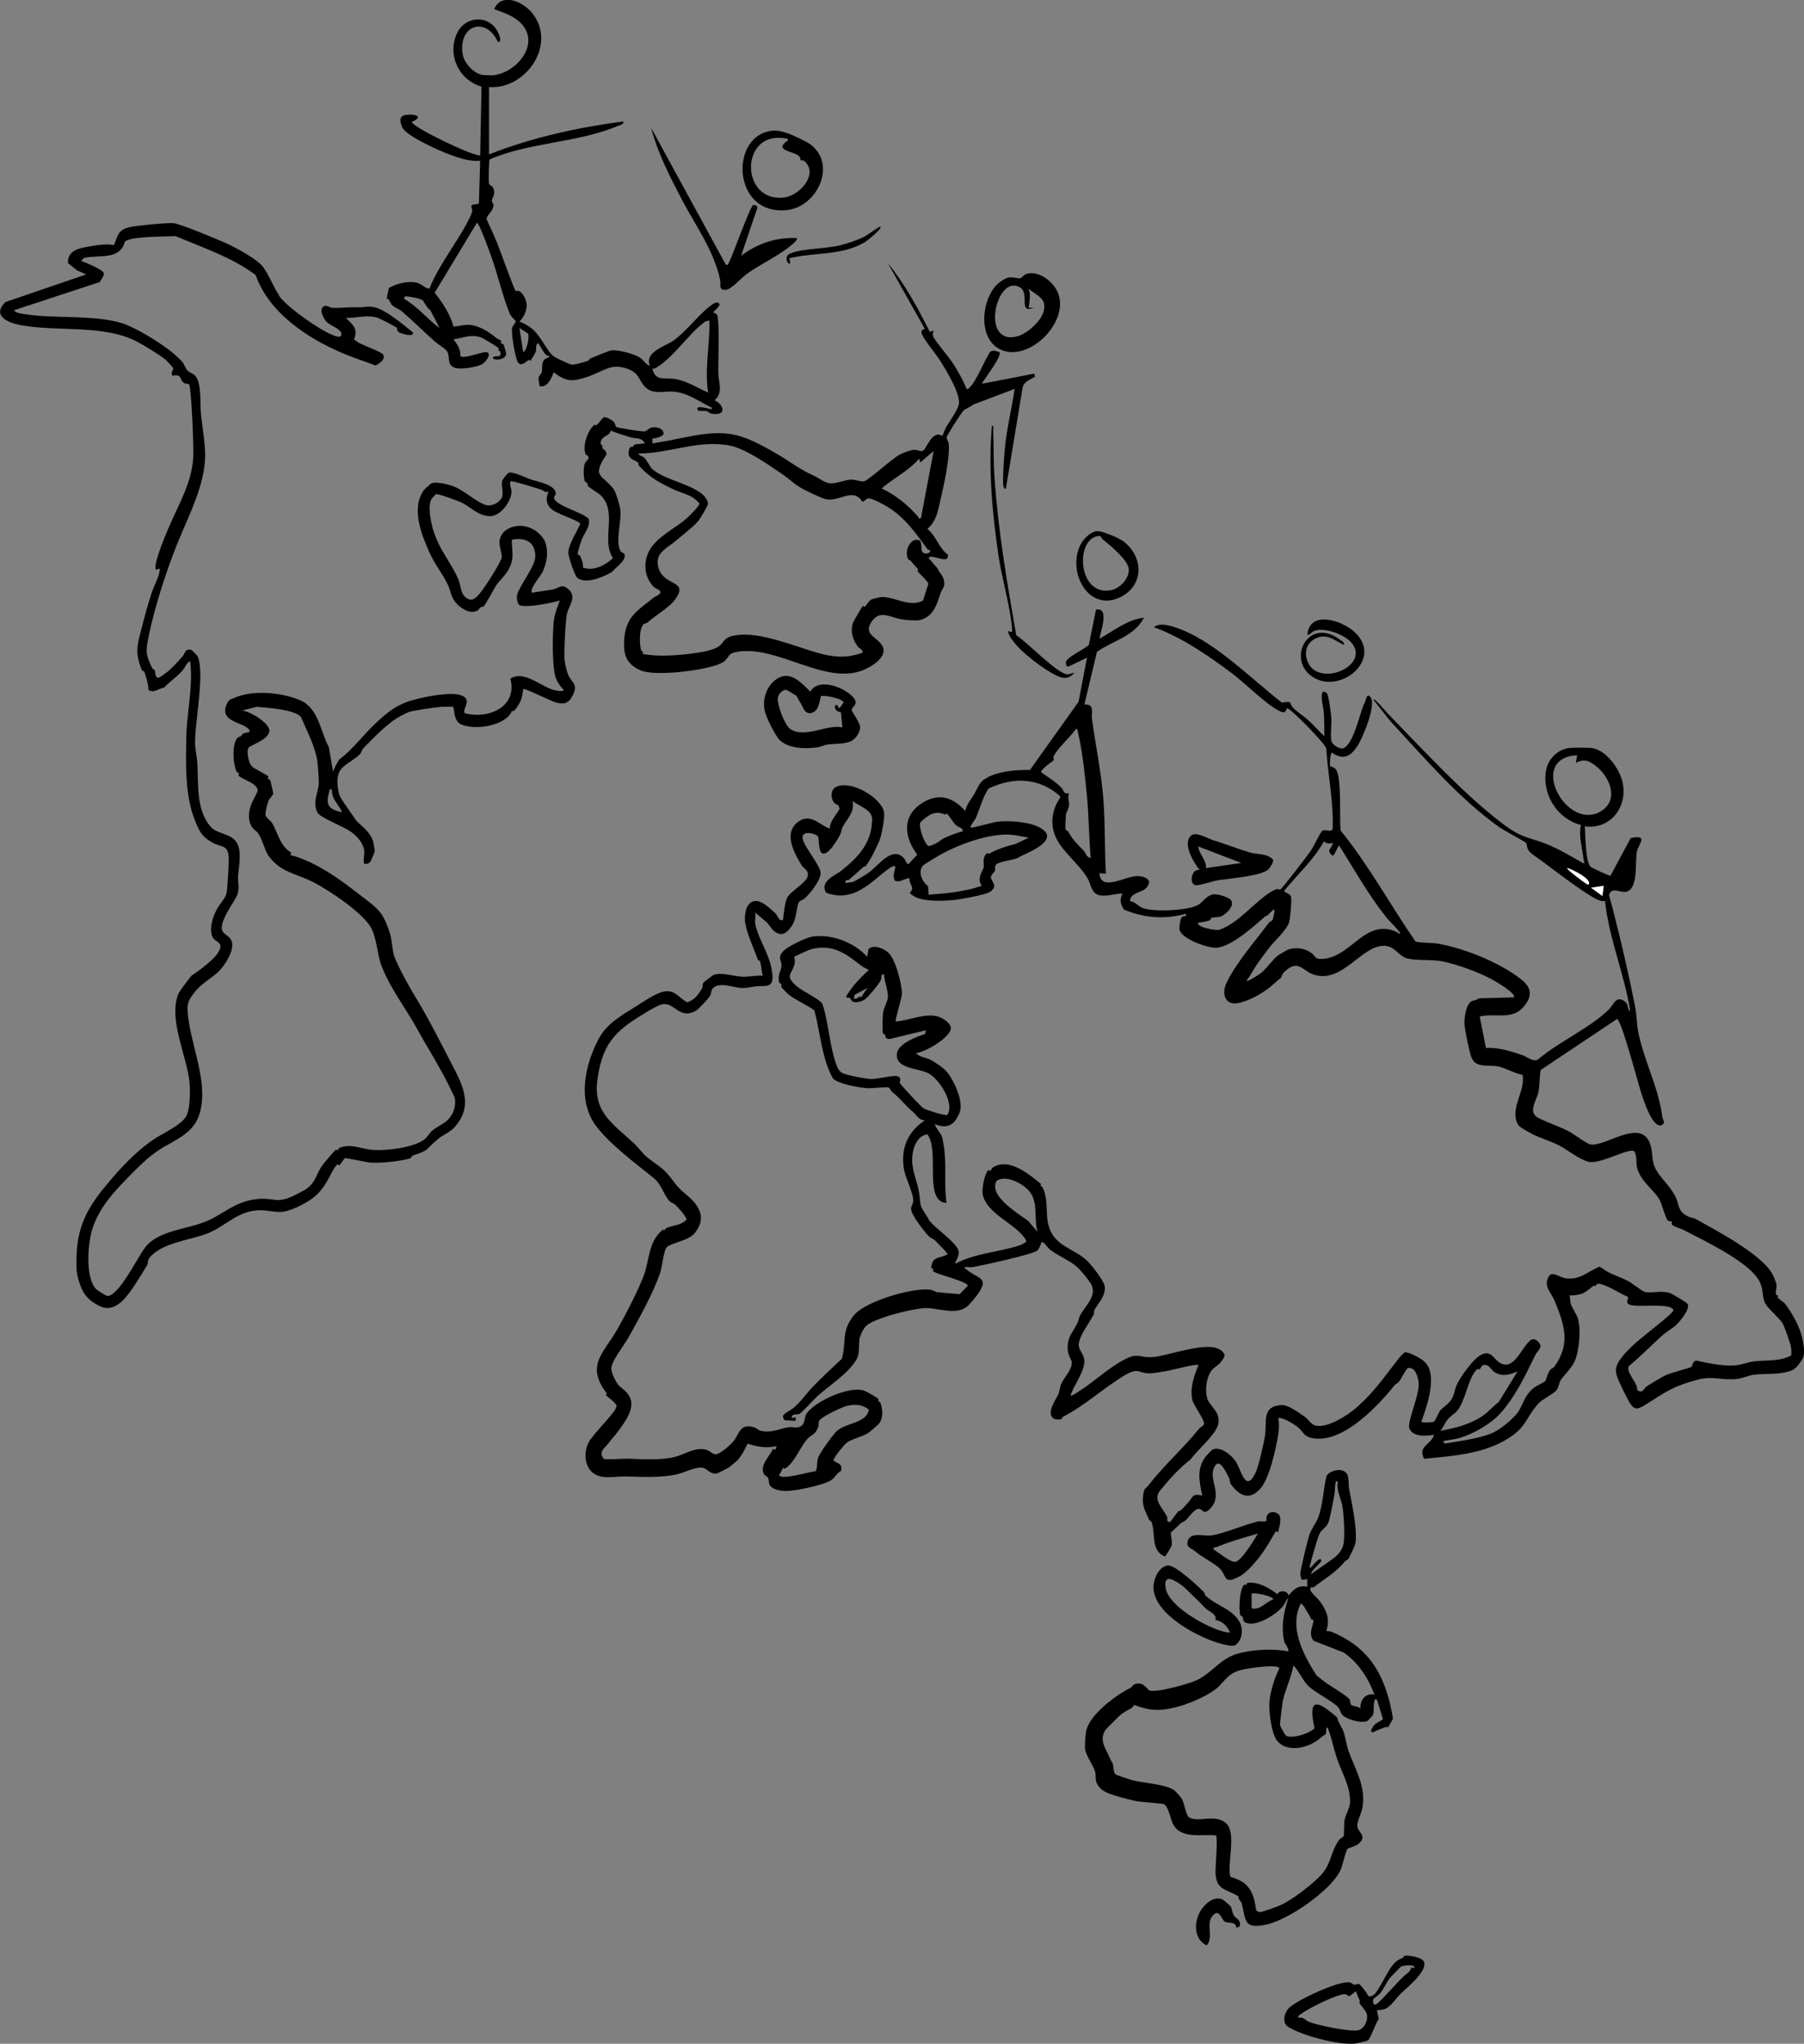 <?xml version="1.0" encoding="UTF-8"?>
<svg id="Layer_2" data-name="Layer 2" xmlns="http://www.w3.org/2000/svg" viewBox="0 0 496.78 562.49">
  <rect x="0" y="0" width="496.78" height="562.49" fill="#808080" stroke="none"/>
  <defs>
    <style>
      .cls-1 {
        fill: #fff;
      }
    </style>
  </defs>
  <g id="Layer_3" data-name="Layer 3">
    <g>
      <path d="M302.8,175.76c3.89-2.12,7.66-5.27,12.21-5.75-2.57,5.1-8.61,6.32-12.93,9.39l-3.47,14.5c2.95-.2,1.85,2.16,2.1,4.01,1,7.32,2.55,14.6,3.13,21.99.54,6.83.31,13.72.7,20.57l-1.75-.16c.24,5.3,7.14.74,10.48.81,2.1.05,4.34,1.04,2.43,3.21-1.21,1.37-4.43,1.3-4.54,3.65,1.4.18,2.26,1.44,3.49,1.92,3.04,1.18,12.87.72,15.44-.94,1.17-.75,2.04-2.33,3.84-2.8,1.11-.28,4.49.77,5.05,1.56,1.12,1.56-1.26,3.8-2.59,4.43-.8.38-2.13.24-2.74.45-.22.08-.19.58-.61.72-.71.24-2.27.59-3.05.59-.74,1.26,4.73,2.21,5.65,2.02.6-.12,1.61-.66,2.2-.96,4.59-2.37,9.37-8.5,13.53-10.22.47-.19,1.04.16,1.22.04.69-.46,7.47-9.32,8.38-10.65.84-1.23,2.47-4.77,3.03-5.35.81-.84,2.21.48,2.98-.57.29-7.48-1.29-14.83-1.77-22.26-.23-1.23-10.18-11.47-10.8-11l-.57,1.02c-.66.19-1.1-.12-1.65-.38-3.36-1.6-9.38-7.61-12.82-10.2-6.52-4.89-13.92-10.01-21.59-12.77,1.64-1.64,5.75-.08,7.8.75,9.78,3.98,19.15,13.6,27.45,20.01,3.1-.5,1.79-.12,2.92,1.24.95,1.14,3.2,2.54,4.39,3.64,1.51,1.38,2.85,2.97,4.36,4.36.01-2.15-.01-4.66-.18-6.8-.08-1-1.63-7.02.82-5.08.57.45,1.19,5.75,1.27,6.83.14,1.82-.36,5.05.08,6.55.25.84,2.24,2.08,3.08,1.85,2.82-.76,4.69-9.45,5.75-12.07.49-.32.69-2.77,1.39-2.44,2.84,1.31-1.76,11.76-3.02,13.72-1.88,2.92-3.87,4.18-7.08,1.97-.5-.03-.68,3.16-.55,3.63.08.3,1.06.23,1.59.91.41.52.75,1.97.83,2.66.54,4.63.25,9.54.46,14.19,7.75,9.49,13.65,20.43,20.61,30.51.5.43,4.99.43,6.02.61,7.44,1.3,17.15,5.18,23.1,9.85,2.98,2.34,3.16,4.66.73,7.54-3.25,3.85-7.83,1.65-12.12,2.71l1.72,8.66c3.43-.21,6.85.88,10.06,1.97,1.23.42,3.07,2.08,4.34,1.13,5.53-4.74,14.66-8.82,19.61-13.88,1.19-1.21,1.86-3.88,4.35-1.93,1.03.81.46,2.05,1.39,2.61-1.64-10.26-5.87-20.04-6.97-30.35-.76.09-1.25-.02-1.95-.32-3.26-1.43-11.97-8.09-15.26-10.56-.94-.71-3.13-2.11-3.73-2.89-.69-.9-.5-1.82-.77-2.2-.24-.35-6.13-3.46-7.36-4.33-11.19-7.93-20.78-19.24-30.07-29.24l-4.7-5.94c.42-.42,3.43,3.27,3.82,3.67,9.39,9.62,20.59,21.88,31.09,29.96,4.67,3.59,5.58,3.76,10.93,5.47,3.99,1.27,8.22,3.84,11.89,5.91.93.08.31-.17.27-.61-.36-3.23-1.5-6.71-.79-9.84-6.47-1.68-10.76-8.37-9.61-15.03.54-3.11,3.23-5.8,6.39-6.17.97-.12,5.12-.12,6.09,0,3.93.44,7.52,5.4,8.48,8.98,1.82,6.79-2.95,13.59-10.3,12.57.2,2.12.18,9.97,1.61,11.13.47.38,5.09,2.57,5.49,2.45l5.56-10.33c5.04-1.08,2.16,1.63,1.72,3.63-.62,2.83.5,10.12-2.86,11.12-1.66.49-4.07-1.59-4.82.94,2.74,10.21,5.15,20.47,7.19,30.83.43,2.18.42,4.72.84,6.84,1.56,7.85,5.69,15.51,6.63,23.38.12.98,1.15,1.62-.33,2.31-2.46.63-4.84-7.04-5.43-8.77-.73-2.16-5.57-20.5-6.71-20.49l-21.02,14.03c-.38,1.94-.22,3.93-.58,5.87-.49,2.64-3.16,5.74-.02,7.34,2.6,1.33,5.78,2.33,8.44,3.73,1.34.71,4.81,3.39,5.89,3.56,4.16.64,13.65-7.22,16.32-.38,1.07,2.73.15,4.88,2.02,7.84,1.39,2.21,3.95,4.48,5.14,7.12,1.08,2.41.47,3.74,3.41,5.25.71.36,1.53.36,2.1.69,5.89,3.29,17.6,9.46,20.91,14.82.26.43,1.26,2.58,1.33,3.34.08.81-.35,1.71-.15,2.61.05.23.53.24.58.32.07.14-.21.44-.14.53.31.39,1.59,1.17,1.91,1.56,1.8,2.22,4.09,6.14,4.88,9.62.3,1.34.71,3.79.32,5.07-.3.96-2.02,3.28-2.95,3.69-3.27,1.4-7.2.89-10.58,1.28-1.47.17-3.33,1.05-5.02,1.21-3.8.35-6.6-.89-10.34.1-6.96,1.85-8.7,3.21-14.49,6.88-2.63,1.67-3.36,1.51-4.81-1.04-.73-1.29-1.72-3.44-2.22-4.48-1.66-3.48-1.84-4.74.71-7.87,3.17-3.88,8.79-7.63,12.58-11.05.38-.35,1.24-1.06,1.32-1.56-.87-2.04-9.62-.67-11.87-1.39-1.73-.56-.3-1.64-.72-2.24-1.9-.69-6.6-3.94-8.45-3.54-.23.05-.23.55-.32.6-.15.07-.44-.21-.54-.15-.9.62-2.27,1.93-3.49,2.32-1,.31-2.16.41-3.21.39.17.75.17,1.84.38,2.52s1.54,2.69,1.88,3.77c.94,2.95.4,9.13-.92,11.97-.86,1.85-2.74,3.52-3.74,4.98-.52.75-.6,2.2-1.28,2.94-.88.98-3.89,2.43-4.92,3.59-3.81,4.27-3.12,6.64-9.22,10.14-6.59,3.78-14.82,4.35-22.26,5.05-1.81-3.5,1.99-3.88,2.75-6.59-2.13.35-5.85.68-6.79-1.78-.7-1.83,2.96-9.42,2.54-12.68-.2-1.53-.9-4.26-2.91-3.92-.45.07-1.96,3.08-2.44,3.71-.35.46-.9.59-1.21.97-4.65,5.79-13.77,15.47-21.79,14.73-3.41-.31-3.02-1.61-5.09-3.28-.81-.65-4.25-2.78-5.2-2.3.3,1.54.21,3.1-.05,4.65-.66,3.94-2.38,12.02-5.03,14.87-3.01,3.23-5.76,1.7-8.06-1.48-.22-.58-.19-1.21-.5-1.77-.83-1.5-2.7-6.02-4.15-2.45-1.34,3.29,2.66,7.46-1.05,11.13-1.76,1.75-2.01.07-2.96-.03-1.25-.14-2.81,2.34-3.69,3.15-.44.39-1.08.56-1.44.9-.42.39-2.56,2.36-2.65,2.51-.16.28.48,2.38.21,3.52-.09.38-1.66,3.02-1.84,3.03-4.04-1.52-2.48-6.37-3.7-9.48-.11-.29-.53-.32-.63-.56-1.15-2.74-2.1-3.78-1.66-6.96.27-1.92.72-1.64,1.51-2.65,4.33-5.59,9.45-10,13.92-15.56.33-.42,1-.54,1.3-1.17.42-.89-2.86-5.17-3.21-6.73-.7-3.14.48-6.71,1.71-9.56-.61-.45-7.56,1.45-8.99,1.67-1.09.16-2.92.5-3.86.58-3.73.28-3.37-1.88-7.47.56-5.72,3.4-10.75,8.18-16.91,11.37-.32.17-.45.67-.52.7-.34.17-1.81.13-2.21-.19-2.03-1.58.7-5.16,1.35-6.67.37-.86.46-2.14.88-3.03.83-1.74,2.99-3.73,2.82-5.95-.02-.21-1.01-1.93-1.09-3.01-.29-3.68,1.24-4.79,2.66-7.58.31-.61.34-1.38.71-2.08,1.48-2.79,4.94-5.55,2.94-8.84-.66-1.08-2.96-3.94-4.17-4.89-2.02-1.6-4.97-2.83-7.07-4.44-.41-.32-1.89-2.44-2.32-2.04-.11.59-.75,2.03-1.16,2.33-1.47,1.11-15.25,4.12-17.96,4.57-.69.11-1.44-.22-2.17.08,3.49,3.34,7.48,2.35,3.43,7.79-.33.44-1.8,2.18-2.16,2.55-3,3.01-8.02.9-11.57.83-3.27-.06-14.3,2.69-16.65,4.87-.74.68-1.77,2.72-1.88,3.72-.4,3.7.54,4.31-2.44,7.76-2.4,2.78-6.39,5.43-9.07,7.83-1.12,1.01-4.28,4.6-5.1,4.99-.45.22-2.19-.27-2.01,1.16l1.04-.35v1.04s-3.15-.15-3.15-.15l-.35-1.07c.09-.77,2.23-1.71,3.03-2.41,2.15-1.89,3.57-4.03,5.14-5.67,2.56-2.69,5.4-5.21,8.07-7.79,1.31-4.84-.24-7.57,3.31-11.95,3.14-3.86,16.12-7.65,20.98-7.04.78.1,1.4.59,1.9.66,2.06.27,4.17.36,6.25.57l2.24-2.31c-.15-1.26-8.95-3.19-9.66-4.08-.06-.07.24-.39.16-.54-.05-.09-.5-.07-.57-.31-.11-.38.33-1.7.66-2.05,1.01-1.06,2.7-.85,3.85-1.74-.07-.35-2.97-3.26-3.52-3.8-.46-.45-1.19-.62-1.59-1.03-1.31-1.36-5.06-6.05-4.96-7.75.04-.62.51-1.11.59-1.98.17-1.92-2.12-6.38-2.51-8.62-1.02-5.8.88-10.36,5.71-13.63-1.67-.04-2.17-1.35-3.05-2.11-2.4-2.06-3.72-3.94-6-5.76-.35-.28-.44-.99-.95-1.16-.75-.25-4.6.28-5.91.18-2.21-.17-7.91-1.15-9.38-2.67-3.16-5.56-3.43-12.61-5.15-18.75-2.15-1.59-5.18-2.83-7.22-4.47-.15-.12-1.67-1.67-1.73-1.77-.28-.42-.05-.87-.11-1-.08-.19-.54-.13-.6-.41-.55-2.48.68-3.27.64-4.84-.04-1.35-1.17-1.88.44-3.77,1.01-1.19,6.22-3.71,7.8-3.99,5.34-.95,11.78,1.55,15.36,5.51l.34-2.09c1.45-1.42,4.1-.21,5.4.89,2.06,1.74,3.71,8.48,3.83,11.2.05,1.15-2.02,7.53-1.72,7.8,3.77-.21,8.78-2.75,12.4-1.06,1.13.53,3.2,1.92,2.69,3.4-.88,2.53-6.88,6.03-9.5,6.39.92,1.07,2.77,1.18,3.96,1.8,1.4.72,3.82,2.38,4.76,3.61,1.85,2.41,4.45,8.02,3.27,10.95-1.37,3.42-3.27,4.55-6.76,3.18-.24.35,1.56,2.55,1.82,3.24.29.77.43,1.74.57,2.57.84,4.83.06,10.86.75,15.82-.73.07-1.39-.21-1.93-.69-3.45-3.1-.24-14.09-3.32-18.14-3.14.42-4.21,4.36-4.19,7.15.02,3.03,1.43,5.88,1.9,8.83.55,3.49-.17,3.14,2.19,6.61.47.68.51.99.55,1.05,1.94,2.36,6.04,5.05,7.72,7.51,1.4,2.05-.83,4-.48,4.43,1.54-.78,3.22-1.43,4.88-1.92,4.02-1.2,9.12-1.85,12.91-3.14.41-.14,1.67-.71,1.74-1.07-.07-.47-.41-.9-.7-1.27-2.98-3.9-10.32-6.54-11.3-11.76-.26-1.41.55-5.84,1.6-6.59.08-.06.46.28.56.21.17-.12.25-.71.85-1.06,4.36-2.54,9.88,2.03,13.08,4.7-.4.74.24.53.41.89,1.78,3.74.65,7.14,1.73,10.77,1.6,5.35,6.44,5.92,10.13,9.06,1.3,1.11,4.96,5.71,5.23,7.32.46,2.68-1.71,4.55-2.78,6.58-.22.42-.02.88-.29,1.41-1.16,2.24-3.8,5.46-4.05,8.03-.13,1.33,1.21,2.73,1.46,3.9.66,3.08-2.86,7.36-3.72,10.22.3.25,1.63-.7,2.01-.94,4.13-2.57,8.47-6.64,12.56-8.81,4.13-2.2,4.05-.61,7.83-.79,4.28-.2,15.5-4.77,19.1-1.83,1.45,1.18.91,1.79-.04,3.08-1.12,1.53-2.24,1.32-3.22,3.4s-1.22,5-.47,7.1c.29.81,2.29,2.96,2.66,3.95s.47,2.09.12,3.12c-1.01,2.96-5.6,6.67-7.45,9.3-3.03,2.29-6.08,5.67-8.47,8.63-2.02,2.5.69,4.65,1.91,7.12.37.76-.46,1.16.84,1.56l2.32-3.08c.45.36,2.03-1.65,2.74-2.42,1.26-1.36,1.02-2.53,3.83-1.83-.82-3.94-1.67-7.52,1.1-10.93.16-.2,1.49-1.58,1.59-1.64,2.13-1.26,5.37,1.42,6.53,3.18,1.5,2.27,2.71,8.99,5.5,3,.82-1.77,2.15-7.73,2.52-9.85.71-4.09-1.1-8.36,4.69-8.69,1.67-.1,5,2.31,6.45,3.35.9.64,1.48,2,2.92,2.33,3.2.72,8.77-2.87,11.13-4.94,5.02-4.41,7.65-8.42,11.69-13.6.15-.2,1.42-1.54,1.52-1.57,1.11-.39,4.39,1.54,5.32,2.3,4.16,3.42.92,12.45-.62,16.66-.01.48,3.29.2,3.43.09.47-.35,1.37-2.69,1.79-3.18s2.1-1.67,2.76-2.55c1.22-1.63,1.03-2.87,1.78-4.5,1.07-2.3,4.69-7.38,7-8.36,2.74-1.16,3.2,1.75,5.38,2.64,3.56,1.44,5.5-4.58,7.88-6.47.81-.64,1.6-.22,2.26.51,1.32,1.48-.3,2.26-.95,3.6-2.57,5.33-5.68,11.77-9.71,16.12-2.69,2.91-7.3,5.49-10.98,6.61-1.39.42-3.25.59-4.71.89l.53.68c4.11-.71,8.7-1.24,12.62-2.71,2.35-.88,6.66-4.33,7.85-6.45,1.28-2.28,1.72-4.32,4.03-6.18.55-.45,3.04-1.67,3.14-1.82.31-.45.61-2.1,1.32-3.05.34-.47.94-.58,1.21-.97,4.52-6.37,2.78-11.42.06-18.12-.73-1.79-2.54-3.5-2.09-5.44.83-3.6,3-1.01,5.16-.74,3.95.5,5.87-1.75,9.25-3.21.93.43,1.82,1.24,2.73,1.67,1.58.76,3.49,1.4,5.08,2.24,1.3.68,3.67,2.68,4.68,3.01,1.56.52,4.57-.46,6.96.35.63.22,4.58,2.57,4.82,2.95.89,1.39-2.15,4.93-3.23,5.95-.5.47-2.88,2-3.84,2.87-3.01,2.73-5.86,5.69-9.02,8.28-1.16,1.6,2.54,4.77,2.19,6.56,1.55,1.28,1.92-.43,2.62-.9,1.07-.71,4.36-2.69,5.44-3.18,1.17-.54,6.62-1.96,6.88-2.21.48-.45.27-1.51,1.35-1.75,3.12.7,6.98,1.5,10.19,1.38,2.11-.08,3.85-.92,5.75-1.15,3.41-.41,7.21.1,10.26-1.67.02-.76.05-1.54-.09-2.3-.2-1.06-1.85-5.86-2.41-6.67-1.06-1.52-3.55-3.53-4.49-5-1.46-2.28-.12-4.58-2.77-7.86-3.82-4.73-14.37-9.81-19.88-12.66-.86-.45-2.82-.9-3.3-1.56-.11-.15.14-.59.08-.64-.21-.22-.84-.16-1.11-.37-.6-.47-1.68-4.47-2.2-5.53-1.33-2.69-5.38-5.22-6.31-9.06-.32-1.33.03-3.17-.75-4.49-1.56-1.1-9.58,3.81-12.77,2.84-2.86-.87-5.35-3.1-7.94-4.45-2.27-1.18-5.08-1.98-7.35-3.12-.75-.37-3.07-1.71-3.61-2.17-.05-.04-.68-1.05-.7-1.11-1.59-4.36,2.36-8.59,1.61-13.03-2.22-.38-4.62-1.88-6.74-2.32-2.59-.53-6.12.58-7.33-2.43-.63-1.56-1.8-7.32-1.93-9.08s.34-5.51,1.99-6.49c.24-.15,1.52-.24,1.95-.74l9.65-.27c.66-1.14-5.24-4.53-6.26-5.07-3.64-1.94-9.43-4.04-13.46-4.84-2.86-.57-7.06-.17-9.52-.77-2.75-.66-3.42-3.69-6.9-3.5-6.05.32-11.17,10.31-18.83,7.97-3.33-1.02-4.4-4.62-8.39-.64-.41.41-.72,1.46-.88,1.57-.98.71-1.57,1.34-2.74,2.32-2.25,1.89-6.2,4.06-9.07,4.56-3.5.61-4.41-2.66-3.2-5.33,2.49-5.49,8.16-11.92,11.79-16.82.22-.3.78-.43.99-.75.17-.26.66-2.68.55-2.76-.52-.38-1.71,1.76-2.52,1.74-3.11,2.68-9.51,8.62-13.7,8.66-2.39.02-9.5-2.46-9.94-5.03-.12-.68.22-2.9.66-3.41s1.34.21,1.07-.91c-5.85,1.59-11.39,1.2-16.99-1.14-1.02-1.39-1.26-2.89-.44-4.44-2.1-.05-5.89,1.49-7.66-.2-.92-.88-1.29-2.75-1.81-3.71-2.1-3.88-6.75-7.25-8.73-11.21-1.88-3.74-1.27-8,1.07-11.28l-.12-.47c-5.91-5.05-12.8-5.28-19.64-1.99-.33.54-.68,1.07-.96,1.65-.98,2.02-1.61,4.22-2.45,6.27-.42,1.02-1.41,1.71-1.57,2.79.27.26,6.13-1.44,7.33-1.6,2.98-.38,8.26,0,10.99,1.23,6.83,3.06-.59,6.51-4.14,8.11-.51.23-1.26.69-1.36.73-1.14.43-4.93.93-5.68,1.64-.57.54-.21,1.32-.4,1.75-.24.56-1,1.16-1.08,1.62-.23,1.34,2.19,2.25-.1,4.11-1.2.97-8.86,2.25-10.75,2.42-1.36.12-3.92.18-5.26.09-2.33-.17-4.57-.39-6.29-2.14,1.69-1.54-.31-2.3-.02-4.02-1.42,0-2.71,1.39-4.12.64-.43-1.39-.23-1.92.09-3.09.49-1.76-1.29-.47-2.03.07-2.97,2.18-4.91,4.41-8.52,6.14-1.28.62-3.54,1.14-5.1.98-.8-.08-3.19-.41-3.46-.98-1.43-3.06,2.67-4.49,4.38-5.86,4.54-3.63,8.28-7.45,8.46-13.91.08-2.94-3.55-3.71-5.4-5.28.7,3.05-1.53,4.92-2.74,7.21-.37.7-.36,1.54-.68,2.11-.72,1.26-3.42,6.17-5.06,5.02-.85-.41-.84-4.35-1-4.52-.97-1.03-4.8-1.76-4.25.65.59,2.55,5.02,7.45,4.94,9.49s-2.86,5.46-4.34,6.85c-.44.42-1.35.62-1.67,1.12-.6.91-.58,4.14-1.66,6.02-.79,1.38-2.12,3.12-3.84,2.61s-2.18-1.9-3.25-3.05l-3.3-2.8c.29,1.09-.17,2.06.07,3.23.96,4.66,4.22,8.35,4.72,14.04.32,3.65-2.11,2.85-4.25,3.04-1.2.11-2.63.48-3.82.5-2.46.03-6.66-1.93-8.41.15-.45.54-.29,1.28-.71,2.02s-3.25,3.75-3.93,4.11c-5.05,2.7-5.9-3.38-10.19-1.49-1.76.78-4.66,2.62-6.37,3.71-6.84,4.35-9.41,8.49-10.54,16.88-1.19,8.86,4.49,12.16,10.16,17.42,1.17,1.09,2.34,2.88,3.83,4.01,4.42,3.35,4.19,2.66,7.68,7.3,1.44,1.91,3.86,3.31,5.29,5.19,2.16,2.84,2.05,5.35-.14,8.14-1.76,2.24-7.03,2.74-7.85,4.09s-1.08,5.01-1.64,6.72c-1.88,5.67-5.86,12.71-8.79,17.99-1.09,1.97-4.86,6.71-4.7,8.58.1,1.19.92,2.85,1.55,3.87.83,1.35,2.48,1.92,3.43,3.65,1.8,3.27-1.23,7.06-3.26,9.87-.7.96-1.77,2.04-2.65,3.27-.75,1.04-2.77,2.18-1.16,4.08.28.33,5.76-.06,6.64-.03,4.08.14,8.95.53,13.1-.52,2.74-.69,5.71-2.93,8.76-1.83.81.29,1.7,1.25,2.41,1.16,1.22-.15,4-2.57,4.79-3.56,1.75-2.18,1.76-5.06,5.73-3.87.65.2,1.07.72,1.59.87,3,.85,5.14-.47,7.97-.92.88-.14,1.93.34,3.01-.11,1.65-.69,1.11-2.58,1.89-3.67,2.43-3.41,11.46-7.46,15.59-6.36.67.18,3.55,1.83,4.06,2.28.26.22.04.58.14.76.05.08.4.1.51.37.64,1.67.83,4.01-.22,5.56-.26.39-2.5,2.33-2.98,2.66-1.69,1.18-4.41,1.61-5.96,2.72-.79.57-3.79,4.16-3.73,4.99.67.59,1.96.76,2.13,1.77.24,1.45-.6,1.21-1.09,1.82-.65.83-1.26,1.65-2.34,2.16-2.55,1.19-9.63,2.75-12.33,2.61-1.13-.06-3.05-.46-3.79-1.37-.54-.65-.28-1.48-.61-2.19-.25-.56-.91-.63-1.13-1.04-1.32-2.46,1.62-4.96,2.48-7.01l.62.28.38-1.02c-2.85.66-5.33.18-8-.68-.62,1.45-1.78,3.54-2.85,4.66-.1.11-2.15,1.81-2.28,1.89-.47.31-3.11,1.66-3.49,1.7-1.61.17-2.52-1.29-3.53-1.56-1.99-.54-5.45,1.41-7.57,1.83-4.63.92-9.33.61-13.95.51-3.12-.07-7,1.08-9.4-1.42-2.15-2.23-1.94-6.43-.16-8.81,1.99-2.66,4.49-5.11,6.53-7.78.28-.36.49-.9.62-1.34-.05-.89-2.35-2.37-2.92-3.05-.07-.09.23-.45.16-.54-5.93-7.83-.65-11.01,3.25-18.03,2.27-4.08,5.53-10.32,7.07-14.5s1.11-9.11,5.2-12.46c.72.38.5-.22.9-.4,1.83-.86,4.11-.75,5.56-2.3.14-.91-2.37-3.45-3.08-4.18-.37-.37-1.04-.45-1.52-.92-1.56-1.55-2.18-4.62-4.4-6.41-5.03-4.07-11.6-8.87-15.68-14.07-5.5-7.01-3.28-17.17.62-24.38,2.22-4.11,6.31-6.34,10.11-8.73,1.62-1.02,5.24-3.54,7.48-4.07,3.35-.79,4.3,1.7,6.74,2.9,2.04-.7,3.06-2.14,4.08-3.93.24-.43-.04-1.03.46-1.6.11-.12,2.39-1.87,2.59-1.96,2.18-.96,5.71.42,8.31.45,1.68.02,3.6-.43,5.32-.27-.33-1.14-.39-2.88-.72-3.92-.09-.28-.54-.27-.64-.54-1.04-3-3.5-8.14-3.55-11.06-.07-4.16,2.11-6.72,5.94-3.81.41.31,2.05,1.74,2.42,2.1.87.85.79,2.21,2.13,1.88.22-1.59.44-4.56,1.1-6.03.85-1.89,5.5-4.22,5.74-6.18.2-1.61-1.18-1.99-1.62-2.7-2.09-3.42-5.26-8.99-1.04-12.11,3.34-2.47,5.79.79,8.71,1.9-.03-2.07,1.77-3.73,2.71-5.47l-.37-1.05c-2.05-.33-2.45-3.84-.92-4.8,3.95-2.47,12.71,2.69,13.51,6.71.27,1.34-.52,5.48-.93,6.94s-3.29,7.38-4.29,8.09c-.17.12.13-.44-.99.58s-2.33,2.1-3.49,3.09c-.07.06-1.21-.18-.86.93.6-.28,1.47-.2,1.99-.39.86-.31,3.62-2.01,4.37-2.55,2.68-1.91,6.36-7.43,9.65-4.01.51.53.62,1.49,1.25,1.71l2.45-2.63c-3.73-5.02-4.26-10.86,1.64-14.4,4.54-2.72,8.3-1.27,11.62,2.38.22-1.82,1.7-3.29,2.58-4.92.63-1.17,1.21-2.66,2.31-3.59.07-.06,1.38-.85,1.53-.92,3.5-1.67,7.56-1.88,11.37-1.88l13.37-18.75,2.33-12.15-5.07,2.44c-.68.2-.87-.95-.69-1.38.58-1.39,5.07-3.39,6.27-4.57l1.97-9.72c4.18-.77.67,7.56,1.02,7.99ZM300.35,236.12c-.5-5.72-.49-11.51-1.05-17.27-.49-5.11-1.22-12.21-2.43-17.1-.11-.46.02-.89-.53-1.21-1.51,2.27-4.97,5.23-6.13,7.49-.29.57.09.97-.02,1.15-.24.38-3.66,2.48-3.44,3.38,1.94,1.42,3.93,2.53,5.59,4.29.78.83.28,1.67,2.08,1.49-.55,1.16.07,2.09-.02,3.26-.07.97-.73,1.83-.84,2.52-.11.74-.27,3.7-.11,4.17.07.2.56.27.74.61,1.35,2.47,2.25,3.12,4.19,5.18.69.73.76,1.84,1.95,2.06ZM434.3,207.86c-14.12.67-2.6,21.75,6.96,15.15,4.6-3.17,1.88-9.38-1.75-12.16-1.97-1.51-3.18-2.09-5.55-.9l.35-2.09ZM260.88,223.98c-.11-.06-.5.21-.73.14-1.48-.45-2.14-.66-3.78,0-.65.26-2.57,1.72-2.91,2.23-.6.92,1,5.85,2.23,6.48.21.11,1.47-.43,1.83-.59.55-.23,1.85-1.3,2.64-1.66,1.5-.68,3.36-1.37,4.95-1.79.16-.94-1.21-1.08-1.92-1.75-.6-.56-2.16-2.95-2.32-3.05ZM283.26,230.54c-2.06-.37-4.35-.91-6.45-.85-6.12.16-14.05,3.18-19.25,6.36-.54.33-3.26,1.99-3.41,2.17-1.47,1.75-.17,4.55,1.43,5.66l.13,2.36c4.93-.36,9.95-.8,14.65-2.45-.64-.96-.7-1.63-.45-2.72.21-.92.95-2.01.99-2.32.14-1.13-.49-2.76.92-3.95.07-.06.4.24.54.16,2.15-1.19,4.68-2.06,7.23-2.65l3.67-1.76ZM366.98,231.94c-1.05.37-1.52.25-2.43-.35-2.79,5.06-7.18,9.01-10.81,13.44-.3.76,1.42.64,1.78,1.74.26.79-.25,6.27-.55,7.15-.78,2.25-3.98,4.97-5.43,6.88-1,1.32-2.14,2.83-3.08,4.15-1.15,1.61-2.03,3.41-3.19,5,.32.29,3.45-1.72,3.91-2.09,1.58-1.23,3.19-3.65,4.73-4.9.13-.1,2.65-1.57,2.8-1.62,2.18-.72,4.63-.38,6.47.99,1.3.97.76,1.73,3.08,1.58,7.35-.49,11-9.68,18.44-8.08,1.13.24,1.82.62,2.78,1.22.16-.6-.24-.7-.52-1.05-.94-1.19-2.32-2.43-3.31-3.67-4.9-6.15-8.73-13.07-12.92-19.7l-1.38,2.62c-.43.43-.58.09-.87-.2-1.18-1.17.44-1.63.51-3.13ZM437.44,243.44c1.23-1.36-4.85-4.42-5.93-4.53.62.84,1.65,1.57,2.48,2.23.4.32,3.22,2.55,3.45,2.3ZM441.62,243.8l-3.48.52,3.13,2.27.35-2.79ZM236.98,265.65c-4.11-3.25-7.75-5.89-13.54-4.43-.61.15-4.55,1.93-4.71,2.14-.05.07.25,1.02.13,1.64-.62,3.21-3.02,3.34.6,6.49,1.43,1.24,6.42,3.58,7.03,4.83,1.65,5.01,1.96,11.38,3.65,16.24.39,1.11.88,2.4,2.02,2.86,1.45.58,6.16,1.5,7.78,1.55s6.07-1.11,7.12-.79c1.37.42.63,1.35.73,1.88.04.2,2.15,2.51,2.43,2.81.72.77,3.44,3.71,4.07,4.14.68.47,6.14,2.15,6.58,1.86,2.15-3.24-2.34-10.07-5.29-11.52s-9.39-1.22-8.54-5.61c.5-2.58,5.43-4.45,7.7-5.15l.24-1.04-9.95,2.4c-1.46-.03-1.1-.73-1.36-1.26-.04-.08-.51-.08-.55-.33-.15-.86-.07-4.55.04-5.48.19-1.56,1.14-2.87,1.32-4.27.23-1.81-1.02-4.5-1.01-6.41-1.08-.25-.57.89-.97,1.65-.59,1.14-3.49,4.7-4.52,5.34-.57.35-1.95.76-2.63.63-1.05-.2-.99-.91-1.39-1.23-.14-.11-.72.28-.97-.3,1.61-2.79,3.85-5.18,6.28-7.32-.78-.43-1.61-.78-2.32-1.34ZM239.31,271.71l-3.97,2.07-.22,1.07c1.15.18,1.32-.5,1.48-.58s.47.22.55.16c.25-.19,1.31-2.35,2.16-2.72ZM285.7,339.04c-1.04-3.54.27-7.94-2.09-10.99-1.74-2.24-6.37-4.73-9.07-3.15-.47.49-.57,1.54-.46,2.2.61,3.47,6.42,6.99,9.06,8.91l2.56,3.02ZM417.91,377.42c-2.12.92-4.17,1.58-6.34.23-.98-.61-1.34-1.93-2.59-1.99s-.95.72-1.54,1.2c-.14.11-.56-.12-.63-.06-2.49,2.15-3.1,8.42-5.48,11.42-.55.7-2.03,1.66-2.61,2.36-.77.93-1.28,2.28-2.08,3.22,3.88-.7,7.7-1.65,11.07-3.73,1.98-1.22,3.28-2.95,4.99-4.17l5.21-8.49ZM239.24,387.95c-1.79-1.44-3.72-1.54-5.96-1.03-1.35.31-7.29,3.03-7.78,4.25-.14.34.01,1.1-.22,1.67-.93,2.28-1.59,1.78-2.86,3.1-1.98,2.07-3.5,6.48-6.21,8.26-.11.07-.48-.26-.56-.2-.23.17-.66,1.54-1.1,1.86.07,1.81,8.93-1,10.05-.93.6-1.19.26-2.41.68-3.69s4.22-6.67,5.35-7.56c2.7-2.15,8.1-2.07,8.62-5.72Z"/>
      <path d="M76.86,81.44c2.1,3.06,11.05,9.29,14.54,10.69.77.31,2.5,1.11,2.61-.08.14-1.46-2.95-2.37-3.98-3.37s-2.57-4.09-.41-4.52c.5-.1,1.18.53,1.95.57,2.12.11,4.39-.26,6.98-.15,1.49.07,2.58-.39,4.37-.07,3.08.54,8.29,4.97,10.8,7,.38,1.51-3.39.22-3.86-.05-.72-.43-.32-1.09-.67-1.34-.43-.31-4.54-2.44-5.08-2.61-3.22-1.03-5.64.07-8.88-.01,2,1.91,3.41,2.96,2.26,5.94.56.36,1.09.8,1.69,1.1,1.08.55,6.02,2.39,6.35,3.07.68,1.38-1.06,2.4-2.09,3-2.82-1.12-5.75-2.01-8.55-3.18-10.37-4.31-20.87-11.42-24.49-21.74-6.55-4.89-14.52-7.52-22.08-10.71-2.49.19-12.63-.02-13.95,1.58-1.46,5.18-7.08,3.44-11.24,4.44l-.8.78c1.14.39,5.6,2.33,6.12,3.14s-.62,1.94-.98,2.7l-23.63,7.77c.63.92,2.67,1.01,3.79,1.18,7.96,1.18,20.47-.07,27.49,2.94,4.41,1.89,11.96,6.5,15.09,10.1.57.66.85,1.78,1.4,2.36.65.68,1.6.75,2.26,1.57,1.65,2.05,1.2,7.47,1.45,10.14.34,3.64,1.19,8.09,1.18,11.62-.02,8.17-4.65,16.86-7.61,24.16s-6.36,17.76-7.93,25.57c-.88,4.37-.89,4.97,1.02,8.99.04.08.48.13.66.53.24.5-.12,1.62.81,1.98.46.11,1.83-1.03,2.31-1.37,1.31-.93,3.15-2.97,4.47-4.45.72-.81.77-2.43,2.55-1.78.11.04,1.56,1.52,1.61,1.63,2.11,4.73-.77,18.1-.67,23.96.03,1.81.54,3.86.63,5.64.3,5.6-.39,12.58,3.57,17.29,1.69,2,4.64,1.79,6.59,3.61,2.43,2.28,1.25,7.06,1.06,10.07-.11,1.73.43,3.35-.19,5.06-.71,1.93-5.54,7.94-4.02,10.24.6.91,2.11,1.32,2.51,2.85.64,2.44-2.02,6.58-3.8,8.22-2.26,2.08-4.68,3.19-6.66,5.8-1.25,1.66-1.87,2.65-1.76,4.79.48,8.93,5.89,19.25,3.37,28.22-1.65,5.88-7.04,7.39-11.52,10.37-2.91,1.94-5.82,4.89-8.42,7.56-3.71,3.81-7.57,7.92-9.54,13.64-1.37,3.97-2.18,13.82.98,16.98.25.25,2.77,1.79,2.94,1.81,3.24.31,8.62-11.1,10.69-13.59,3.48-4.2,10.58-4.75,15.46-6.49,5.75-2.04,8.6-5.84,15.01-6.56,5.17-.58,5.45,1.6,11.08-1.36.72-.38,2.12-1.01,3.02-1.72,2.4-1.9,2.27-3.83,4.12-6.34.38-.52,3.3-3.95,3.64-4.21.08-.06.45.26.56.19s.09-.55.51-.71c3.13-1.25,6.21.46,9.38.62,3.8.2,10.89-.63,13.99-2.94.57-.43,1.61-2.01,2.16-2.45,1.14-.91,3.32-1.92,4.34-3,1.52-1.59,2.31-4,1.75-6.15-.02-.1-.65-1.32-.81-1.67-2.71-5.78-6.61-11.87-9.62-17.34-2.99-5.43-7.12-10.68-9.58-16.86-1.25-3.12-1.26-6.89-2.7-10.2-1.87-4.3-11.87-10.89-16.2-13.11-4.6-2.36-9.25-2.66-12.46-7.49-.94-1.42-1.61-4.4-2.71-5.95-.61-.86-1.39-.98-1.98-2.19-.75-1.56-.61-3.19-.25-4.85.23-1.06,2.14-4.46,2.12-4.72-.2-2.19-4.52-3.06-5.36-4.22-.06-.08.27-.46.2-.56s-.53-.08-.71-.51c-.94-2.19-1.23-6.84.03-8.91.53-.87,1.04-.28,1.55-1.24.29-.63,2.35-.29,2.01-1.1-.95-2.29-8.43-2.08-6.34-7.05.69-1.64,1.11-1.46,2.4-2.01,4.95-2.13,12.7-1.44,17.85.72s5.63,8.71,7.96,12.97l1.14,6.7c.11-.6,1.54-3.23,1.81-3.43,3.58-2.63,6.46-6.66,10.06-10.01,2.28-2.12,4.44-4.12,8.03-5.57,3.16-1.28,11.51-2.93,14.72-2.19,4.4,1.02.68,4.08,1.68,5.12,6.52,1.73,14.59-1.78,12.53-9.5,3.52-2.37,8.13,1.84,11.53,2.99.35.12,3.16.84,3.13.07-.82-.81-1.69-2.08-2.11-3.14-1.12-2.85-1.03-13.33-.46-16.6.3-1.71.95-3.23,1.53-4.84-2.18.67-8.92,2.02-10.93,1.34-.88-.3-1.03-2.34-.78-3.08.98-2.88,4.89-7.69,4.95-10.34.08-4.09-2.88-5.42-6.46-4.63-.02,2.98.73,4.73-.59,7.61-.92,2.01-2.65,3.38-3.64,4.83-.85,1.25-2.8,5.19-3.59,5.93-.14.13-.6.04-.8.2-.34.27-.3.65-.98.98-2.3,1.13-5.5-1.34-6.55-3.29-.71-1.31-.9-2.76-1.54-4.04-1.55-3.17-3.54-5.5-4.95-8.64-2.25-5.03-5.23-12.41-1.46-17.4.07-.1,1.72-1.59,1.83-1.64,1.25-.66,4.49.14,5.84.61,3.22,1.13,5.78,3.84,8.83,5.13,1.71.72,3.79-.19,4.75-1.69.79-1.23-.25-3.52.25-4.93.16-.45,1.43-1.99,1.75-2.11,1.11-.41,4.82,1.4,6.01,1.82,1.83.64,6.92,1.41,6.93,3.95,0,.47-.54.75-.47,1.17.38,2.17,8.15,3.98,9.57,5.8.14.53.11,1.08-.01,1.61-.29,1.21-1.49,2.9-1.92,4.02-.25.66-1.23,3.62-1.1,4.08.06.21.59.18.75.61.35.93.85,2.05.64,3.01,2.85,1.16,6.23-.65,8.31-2.57-3.35-4.97,1.3-12.43-3.24-17.16-.72-.75-2.96-1.99-3.63-2.67-.13-.13-.05-.58-.21-.79s-.53-.23-.67-.58c-.4-.98-.42-3.8-.05-4.76.21-.54,1.02-1.17,1.08-1.6.09-.67-.78-.86-.84-1.04-.85-2.45.52-6.44,2.44-8.11.08-.07.46.23.54.16.66-.59,1.33-1.6,1.99-2.22.55-.28,2.43.83,2.82,1.26.44.49.4,1.25.75,1.43.51.27,7.07,1.27,7.62,1.22.72-.07,1.18-.83,1.86-1.04,1.24-.38,3.45.06,3.49,1.68-.18.7-2.35,1.37-3.08,1.28l-.02,1.37c2.84-.47,5.67-.99,8.54-1.59,11.86-2.45,15.58-1.48,25.95,4.59,3.94,2.3,5.77,3.99,10.11,5.94,1.31.59,2.84,1.95,4.39,2.06,1.65.12,4.27-1.08,5.92-1.05,1,.02,2.68.66,3.42.47,1.23-.33,7.61-6.19,9.78-7.35.92-.49,2.97-1.26,3.96-1.31.82-.04,1.73.49,2.33.3.99-.31,2.01-4.31,4.27-4.5.45-.04,1.13.38,1.19.34.1-.07.69-1.8,1-2.33.93-1.58,3.42-4.98,3.56-6.57.27-2.99-3.46-9-5.1-11.66-1.22-1.97-4.46-5.74-5.12-7.47-.48-1.25.83-1.3.79-1.46l-10.11-17.97c4.63,5.65,8.21,12.31,11.51,18.84l1.04-.35c-.09.64-.37.96-.1,1.64.46,1.17,4.37,5.72,5.48,7.46,1.36,2.15,2.78,4.57,3.7,6.95.53.12.56-.07.85-.37,2.05-2.07,3.93-7.18,5.6-9.75.74-.73,1.76-.21,2.61.02.78,1.12-4.18,7.37-4.87,8.7l14.47-2.79.19.88c-1.27.73-3,1.28-3.4,2.88l-4.63,27.99c-.64-.13-.64-.69-.71-1.21-.21-1.8.19-7.04.36-9.08.48-5.82,1.91-11.52,2.79-17.27l-11.51,4.36c-.57.56-2.09,1.16-2.53,1.56-.59.53-4.74,6.99-4.71,7.45.03.52.52,1.17.59,1.83.35,3.53-1.3,11.17-2.17,14.86-.72,3.05-1.11,6.36-3.73,8.48,2.45,1.88,3.12,5.26,5.6,7.02.72,3.13-4.75-.43-5.25,1l2.56,2.97c.37,1.28,1.5,1.68,1.74,3.54.21,1.62-.6,1.95-.98,3.09-1.06,3.18-1.95,6.54-5.73,7.48-.92.23-3.98-.03-5.03-.21-3.36-.56-6.15-2.9-8.49,1.04-1.88,3.17,1.71,3.84,3.1,6.1,1.92,3.12-2.99,6.01-5.42,6.93-10.33,3.92-23-6.65-33.88-5.21-3.56.47-2.35,1.37-4.46,2.95-.05.04-.69.33-.89.42-4.05,1.84-17.93,3.58-21.89,1.8s-4.69-4.4-4.46-8.33c.38-6.53,3.75-8.1,8.16-11.7.51-.41,2.6-1.03,1.51-1.99-.47-.41-1.16-.49-1.82-1.25-2.79-3.17-2.56-7.89,0-11.06s6.66-5.04,9.57-7.68c.68-.62,3.31-3.2,3.3-3.87-1.94-2.48-4.68-2.74-7.24-3.96-3.8-1.81-6.52-3.27-9.41-6.48-.16-.18-.07-.66-.21-.8-.83-.84-2.98-.88-2.61-3.14.28-1.72,1.03-1.18,1.22-1.28.09-.05.11-.49.36-.56.86-.25,1.97-.18,2.87-.38-.92-1.68-2.37-1.18-3.86-1.62-1.86-.55-3.8-1.15-5.55-1.87-.22,1.37-1.84,1.33-2.53,2.54s.22,1.56.31,1.73c.07.16-.18.42-.12.52.19.33,1.3.62,1.16,1.82-4.08,6.21-1.33,5.32,1.88,9.35.78.98,1.79,4.57,1.96,5.88.4,3.19-1.53,8.86.11,11.39.26.4,1.02.32,1.1,1.12.12,1.31-1.7,2.74-2.48,3.49-.34.33-.88.96-1.29,1.2-2.24,1.28-7.14,3.39-9.35,1.42-.67-.59-2.51-6-2.43-7.03.18-2.28,2.38-5.6,3.3-7.78-.07-.32-.91-.69-1.25-.86-1.65-.79-4.03-1.64-5.55-2.44-2.43-1.29-2.99-3.19-1.91-5.62-1.03.52-1.3-.25-2.06-.49-.93-.29-8.04-2.55-8.4-2.3-.48,1.01.21,1.74.23,2.76.05,2.74-3.06,6.95-5.99,6.84-3.26-.12-5.07-2.38-7.66-3.69-.91-.46-6.63-2.54-7.12-2.37-.09.03-1.21,1.27-1.26,1.35-1.1,1.87-.19,6.23.41,8.29,1.71,5.85,5.05,9.15,7.04,13.95.81,1.95.42,4.43,2.94,5.38,1.44.54,2.83-1.53,3.71-2.69,1.02-1.33,5.27-7.85,5.26-9.04-.01-1.27-.8-3.09-.61-4.45.47-3.33,4.47-4.62,7.42-3.83,2.45.66,3.91,2.07,4.98,3.82,1.16,2.8.71,5.99-.58,8.68-.54,1.12-3.77,4.78-2.85,5.69,1.93-.41,3.92-.54,5.85-.95,1.39-.3,2.3-1.54,3.89-.25,2.87,2.33.36,4.53-.18,7.11-.38,1.81-.84,10.77-.63,12.62.11.97.58,2.99.92,3.87.92,2.36,2.91,2.59,1.37,5.73-1.13,2.31-2.29,2.7-4.7,2.06-1.39-.37-8.52-4-8.97-3.69-.14,1.02-.31,2.32-.73,3.25-.33.73-1.76,3.4-2.35,2.73-1.76,4.26-10.41,5.45-14.12,3.7-2.17-1.02-1.68-4.68-2.2-4.82-1.13.06-2.28-.05-3.41.06-2.11.22-6.87.87-8.77,1.43-.12.03-1.69.81-2.03.99-3.7,1.93-7.23,5.75-10.35,8.86-.48.48-.57,1.27-1.05,1.77-1.29,1.34-4.24,2.82-5.23,4.16-1.39,1.88-.98,4.9-.38,7.01.31,1.09,3.27,5.01,4.25,6.51,1.2,1.86,3.72,2.88,4.93,5.96.16.41.61,2.79.52,3.13-.05.18-1.01,2.56-1.1,2.67-.47.58-.65.66-1.4.73-.7.06-.47-.8-.48-1.28-.03-1.08.3-2.03-.03-3.09-.61-1.98-2.15-3.56-3.8-4.68-1.74-1.18-8.15-3.73-8.88-5.02-1.67-2.95.35-5.75.32-8.45-.01-1.08-.28-4.98-.45-6.04-.61-3.85-2.94-8.28-4.48-11.91-1.94-2.11-9.28-2.5-12.13-2.78l-4.07,1.01c2.02.16,7.86,3.55,7.51,5.77-.37,2.35-5,3.63-5.68,4.44-.75.9-.02,4.26.82,5.12s4.21,2.32,4.62,2.88c.06.08-.27.45-.2.56.07.11.57.09.71.51s.81,3.4.79,3.58c-.06.5-1.06,1.37-1.31,2.03-.28.73-1.03,3.45-.76,4.06.34.78,1.29,1.3,1.65,1.85,1.61,2.51,2.26,6.6,5.4,8.33l-.3.64c7.12,1.86,13.55,6.6,19.29,11.06,4.78,3.72,6.18,4.3,8.16,10.5.63,1.98.67,4.97,1.23,6.42,1.15,2.95,4.03,8.25,5.74,11.01,3.17,5.13,6.69,12,9.49,17.45,3.25,6.33,6.9,12.15,1.42,18.4-1.32,1.51-3.2,2.14-4.6,3.31-3.94,3.28-2.02,2.87-7.17,4.65-.06.02-.12.56-.52.69-2.59.81-8.26,1.38-10.97,1.17-1.17-.09-6.69-1.33-7.02-1.21-.12.04-1.41,1.89-1.51,1.96-.09.06-.5-.29-.58-.23-.78.55-2.23,3.6-2.71,4.44-2.21,3.85-4.39,5.43-8.4,7.33-1.3.62-3.23,1.31-4.75,1.3-1.68,0-3.55-.48-5.3-.48-6.46.03-9.55,4.57-15.02,6.56-4.68,1.7-12.29,2.48-15.53,6.53-.63.79-.3,1.43-.65,2-1.68,2.78-4.6,7.74-6.78,9.82-1.72,1.63-3.77,2.62-6.05,1.58-2.75-1.25-4.42-2.84-5.46-5.53-1.16-3-1.25-4.62-1.17-7.97.24-10.01,4.07-15.17,10.32-22.38,3.08-3.55,6.97-7.48,11.11-10.22,2.34-1.55,7.41-3.81,8.78-6.23,1.05-1.87,1.11-6.58.97-8.73-.48-7.46-6.24-18.21-2.97-25.29.2-.44,3.25-4.54,3.49-4.71.86-.6,2.67-1.82,3.87-2.86,1.1-.96,3.28-2.58,3.94-4.51s-1.44-1.93-2.03-3.24c-1.02-2.25.02-5.38,1.08-7.48.65-1.29,2.25-3,2.69-4.28.35-1,.7-8.49.67-9.88-.08-3.86-1.86-2.95-4.31-4.27-3.21-1.73-3.78-3.23-5.01-6.27-2.73-6.71-2.49-15.18-2.36-22.7.12-7.04,1.96-14.04,1.05-21.09-1.05.52-1.37,1.81-2.1,2.62-1.62,1.81-3.8,3.28-5.09,4.69-1.53.23-2.6,1.61-4.27.67,0-1.43-.6-3.53-1.12-4.91-.13-.35-.61-.31-.77-.71-2.04-5.14-1.06-7.11.2-12.2.74-2.97,1.64-6.04,2.57-8.94.61-1.91,1.96-4.18,2.21-6.17.13-1.03-.67-.06-1.04-.16-.9-1.26,2.7-9.69,3.42-11.4,2.76-6.51,6.91-13.23,6.88-20.68-.02-4.86-.36-12.86-.88-17.64-.26-2.4-.81-.86-1.93-1.9-1.18-1.1-.23-2.22-2.92-1.79-.63-.78.29-1.55.17-2.09-.04-.17-1.7-2-1.96-2.22-1.62-1.36-5.94-3.99-7.89-5.02-9.3-4.92-22.1-2.65-32.35-4.64-3.5-.68-7.77-2.63-3.96-6.32l22.23-7.6-2.54-1.11-2.5-2.01c-.15-3.89,3.77-4.18,6.78-4.72,1.74-.31,4.23-.59,5.9-.21,1.16-2.86,1.11-4.17,4.29-4.95,1.9-.46,10.18-1.21,11.97-1.12s12.62,4.62,14.82,5.63c2.61,1.2,8.26,4.24,9.93,6.4,1.52,1.96,3.02,5.76,4.48,7.89ZM215.47,130.53c-3.9-2.63-10.08-7.05-14.59-7.91-8.67-1.64-16.45,2.17-25.06,2.21.15.63,1.12.67,1.62,1.16.61.6,1.75,2.74,2.09,3.04,3.66,3.15,10.44,4.01,14.06,7.15.56.48,1.38,1.71,1.38,2.43,0,.57-2.14,4.1-2.61,4.69-1.34,1.65-4.86,4.33-6.29,5.56-1.52,1.31-4.12,2.63-4.78,4.59-.53,1.57.02,3.55,1.07,4.79,2.43,2.89,7.18,2.14,3.24,7.15-1.49,1.89-5.33,4.14-7.47,6.08-.18.16-.64.02-.93.34-1.26,1.38-1.12,5.46-.65,7.18.09.34.97.16.31.96,2.08.39,3.99.51,6.08.49,3.49-.04,11.7-.67,14.56-2.27,2.3-1.28,1.22-2.79,5.37-3.37,6.51-.91,15.79,2.98,21.98,4.79,4.46,1.3,8.28,1.69,12.71.02.04-.9-.94-1.06-1.48-1.83-1.26-1.78-1.95-4.11-1.23-6.27.17-.5,2.54-4.6,2.77-4.75.08-.06.49.3.58.23.12-.09,1.11-1.62,1.55-1.89.41-.25,2.64-.81,3.24-.79,3.71.08,7.42,2.85,11.17,1.01l1.49-4.63c-.11-.69-2.43-2.78-2.99-3.48-.07-.08.23-.45.16-.54-.66-.84-1.17-1.13-1.87-2.17-.19-.28-.67-.32-.85-.61-1.14-1.84.42-6.09,3-5.21.96.33.36,2.74.94,3.28.92.86,2.49.16,2.01-.6-.02-.03-.46.05-.68-.26-3.28-4.49-6.23-8.78-11.2-11.75-.97-.58-4.4-2.43-5.21-2.16-.5.16-1.03.96-1.51.88-2.63-4.28-6.72.62-10.66-.86-1.41-.53-4.4-1.94-5.71-2.64-2.21-1.17-3.83-2.83-5.6-4.02ZM253.61,142.62l3.49-18.49-3.66,3.14-.35-1.04c-2.88,3.41-6.97,5.29-10.29,8.2,3.93,1.88,7.13,4.49,10.01,7.75.21.24-.02.67.8.44ZM91.4,217.28c-.9-.11-.56,0-.71.51-1.13,3.77-.25,4.93,3.5,5.77-.78-2.04-2.99-3.66-2.79-6.28Z"/>
      <path d="M370.24,429.86c-2.33,2.9-5.55,4.69-8.49,7-.14.11-1.05-.4-.9.74.08.64,2.11,2.4,2.64,3.15,1.96,2.71,2.77,4.89,1.74,8.18.46,0,.97-.02,1.41.16,9.21,3.82,13.65,9.99,16.08,19.51.15.59.9,4.08.83,4.44-.04.21-1.18,2.23-1.29,2.31-.09.07-.55-.11-.86.02-1.15.49-2.34.86-3.44,1.46-.64-.51-.44-.38-.23-.92.69-1.7,1.78-1.75,3.12-2.75l-1.67-5.4c-.91-.1-.55.02-.7.51-.38,1.22.01,2.95-.41,3.77-.06.11-1.34,1.5-1.43,1.55-1.51.89-6.04-.41-7.03-1.65-.52-.65-.61-1.56-1.26-2.23-1.35-1.39-5.78-3.73-7.62-5.29-2-1.7-2.76-4.23-4.56-6.07-.54,3.34-2.3,6.68-2.94,9.96-.13.66-.8,6.14-.74,6.46.07.4,1.36,2.8,1.73,2.98,1.74.81,6.4-.62,7.77-2.11-1.97-8.83.96-7.58,6.29-2.9.04,1.01,1.2,2.49,1.66,3.76.59,1.61.88,3.9,1.41,5.41,1.81,5.07,4.9,9.73,3.81,15.7-.28,1.52-1.44,3.62-1.4,4.88.06,1.78,2.93,2.76.31,5.01-.74.63-2.84,1.17-2.94,1.3-.71.93-1.39,4.67-2.01,5.96-2.64,5.55-14.2,13.53-20.25,14.89-6.78,1.53-5.64-1.43-7.05-6.15-.04-.12-.87-.72-.75-1.56-3.36-2.11-6.08-1.58-6.35-6.43-.08-1.39.73-9.87.12-10.37-4-.44-9.73,1.2-11.9-3.28-.65-1.34-1.12-4.49-2.36-5.28-.39-.25-6.32-.61-7.54-.84-1.75-.34-6.64-1.63-8.16-2.33-1.38-.63-2.67-1.69-3.05-3.23-.2-.83-.02-1.64-.25-2.54-.45-1.72-2.24-3.93-2.73-6-.21-.91.04-3.94.19-4.9.74-4.75,8.28-10.24,12.37-12.25.19-.09.53-.91,1.48-1.09,2.22-.42,3.03,1.61,3.67,1.86,1.82.68,11-1.84,13.1-2.88,4.34-2.15,6.37-5.92,11.22-7.27,4.07-1.13,9.76-1.46,13.88-.6.21-.84-.97-2.2-1.07-2.6-.98-3.99-.22-8.24,1.07-12.05-.67.45-.87,1.52-1.45,2.21-1.81,2.18-6.59,5.27-9.51,4.73-1.83-.33-1.25-1.04-1.62-1.78-.17-.35-.61-.3-.66-.53-.42-1.77-.19-6.87,1.02-8.29.22-.26.45.13.63.05.1-.05-.02-.56.59-.63,2.84-.3,5.89,1.51,8.04,3.18.29-1.22,2.96-1.08,2.97.35,1.62-1.74,2.56-2.92,5.22-2.45v-2.09s-1.41.21-1.41.21c-.35-.28-.48-1.3-.49-1.79-.01-.85,2.05-9.39,2.47-10.58.69-1.93,1.85-3.23,2.47-4.85,1.26-3.3,1.41-7.96,2.27-11.41,1.04-1.57,4.21-2.31,5.51-.72.74.9.47,3.23.73,4.51.7,3.49,2.54,12.19,1.57,15.32-.07.24-1.49,3.24-1.65,3.52-.36.61-.98.7-1.24,1.02ZM368.37,407.77c-.11-.15-.47-.29-.59.33-.19.98-.14,2.29-.33,3.33-.27,1.47-1.24,6.83-1.73,7.82-.6,1.23-1.7,1.61-2.36,2.86-.48.92-2.42,7.71-2.65,8.87-.14.73.13.6.52.17.17-.19,2.57-3.19,2.6-1.58.01.64-2.74,2.48-2.78,3.66l6.45-4.54c.96-.83,1.8-1.77,2.26-2.97.76-1.99.29-8.45-.02-10.75-.34-2.47-1.78-4.48-1.35-7.2ZM350.58,440.21c.51-.73-5.14-2.08-5.93-1.58l.03,4c2.35.65,3.83-1.73,5.91-2.42ZM360.14,443.92c-.55-.85-1.05-2.05-1.88-2.65-3,5.69-.23,12.22,2.73,17.32.29.49,1.43,2.38,1.54,2.5s1.91,1.54,2.27,1.81c1.35,1.04,6.2,3.76,6.88,4.9.26.43.02,1.09.4,1.41.56.47,1.94.34,2.57,1.01-.14-2.39,1.41-4.32,3.84-3.84-1.66-4.49-4.52-8.88-8.48-11.58l-8.28-3.23c-1.55-1.98-.13-3.96,0-5.63.01-.19-.56-.14-.68-.39-.4-.84-.43-.93-.9-1.65ZM363.96,478.02c-2.81,2.77-9.02,4.69-12.14,1.24-1.65-1.83-2.34-7.77-2.28-10.26.07-2.84,1.43-7.31,2.77-9.78-.06-1.19-6.83-.29-7.79-.13-2.1.35-4.03.62-5.78,1.91-1.42,1.05-2.61,2.87-3.94,3.87-3.37,2.54-9.72,5.16-14.44,5.64-3.17.32-5.18-.28-8.07-1.25-.42,1.01-1.65,1.24-2.5,1.86-.34.25-1,.66-1.06.71-.56.47-4.11,3.96-4.34,4.33-1.86,2.94.28,5.28,1.27,7.77.34.86.59,1.02.73,1.36.28.7.17,2.51.83,3.08.17.15,3.79,1.36,4.27,1.5,3.27.93,9.62,1.07,12.08,3.02.18.14,1.65,1.8,1.79,2.03.84,1.35,1.23,4.72,2.07,5.26,2.45,1.57,7.55-1.19,10.4,1.82,2.64,2.8.06,10.96.97,14.55,3.19.89,5.19,2.23,6.31,5.39.44,1.22.58,2.5.8,3.76.21.29.66.54,1.02.55.66.02,4.77-1.5,5.65-1.89,3.04-1.32,7.95-5.15,10.53-7.61,3.69-3.51,3.05-6.79,5.67-10.38.36-.49,1.05-.64,1.27-1.15.09-.2.04-3.61.22-4.41.3-1.37,1.48-3.28,1.51-4.82.08-4.34-2.18-7.9-3.53-11.79-.99-2.86-1.54-5.92-2.66-8.75-.66.04-.2,1.11-.51,1.75-.18.37-.79.51-1.1.82Z"/>
      <path d="M134.66,24v18.49c11.81-4.66,24.38-7.39,36.97-9.07.23.87-.82.96-1.4,1.2-11.29,4.77-24.14,4.43-35.4,9.25-.23.37-.33,6.17-.17,6.74.12.44,1.5.45,1.42,2.5-.03.85-.61,1.58-.64,2.17-.02.41.43.72.45.97.1,1.85-2.03,3.04-1.88,4.11.98,2.17,2.01,4.34,2.91,6.55.73,1.79,4.6,12.7,5.11,13.2.06.06.79-.39,1.51.41,2.33,2.6,1.73,5.62-.51,8.01,1.14.32,2.58,1.21,3.48,1.94,2.51,2.07,4.21,6.41,6.08,7.69.5.34,4.17,2.05,4.66,2.17.78.19,3.88-.74,4.79-1.08.17-.07.15-.44.46-.56,1.29-.5,5.23-2.28,6.17-2.29,1.93-.02,5.4.86,7.12,1.76,1.4.73,1.79,1.94,3.17,2.58-1.53-3.93,4.01-5.28,6.46-6.98,3.58-2.5,7.1-7.38,10.47-9.77.47-.33,1.12-.85,1.73-.7,1.7.44-1.4,2.51-1.2,2.78.41,0,.78.22,1.01.55.81,1.19.31,13.48.37,16.04s1.45,5.47-1.03,7.48c2.89,1.46,3.24,4.49-.88,3.69-.55-.11-.9-.6-1.4-.72-.37-.09-2.02.14-2.25-.18-1.14-1.54,2.45-.56,2.77-.5.36.07,1.15.45,1.06-.19-3.51-1.68-6.71-4.19-10.75-4.46-2.53-.17-5.47.89-7.62-1.24-1.72-1.7-1.6-3.65-4.41-4.84-4.93-2.07-7.03.53-11.42,1.97-4.12,1.35-5.77,1.58-9.4-1.21-.66,1.69-1.64,4.23-3.83,3.83-.09-.06-.38-1.99-.34-2.23.15-.75.77-1.12.88-1.6.18-.76,0-2.28.41-3.04.58-1.08,1.39-.71,1.82-1.49-1.53.53-2.73-3.44-3.31-3.49-.75.68-.25,1.53-.62,2.5-.1.27-1.26,2.23-1.37,2.31-.07.06-.43-.25-.55-.17-.61.39-2,1.9-2.9.69-.77-1.04-2.01-8.41-1.61-9.63.2-.62.96-1.18.95-1.8,0-.14-1.22-1.02-1.69-2.18-2.01-4.97-3.35-11.09-5.3-16.33-.49-1.31-2.94-8.17-3.67-8.54l-11.64,19.28c2.2,2.78,4.28,5.89,5.19,9.33,1.54-.13,3.28-.68,4.81-.45,2.62.39,5.02,1.93,6.92,3.54.38.32,1.37.68,1.46.81.06.08-.29.46-.21.57.12.17.65.15.9.65.09.18.63,2.24.62,2.38-.11,1.79-3.68,1.87-3.68,1.05.86-1,2.31.35,2.11-1.41-.07-.62-.56-.48-.61-.59-.07-.15.23-.47.17-.55-.31-.42-4.15-2.73-4.85-3-2.78-1.03-4.89.08-7.64.49,1.11,1.49,1.88,2.61,1.91,4.56.54,1.07,6.39-1.34,7.29-1.02,1.47.53-.55,2.81-1.19,3.23-1.35.89-6.13,1.61-7.63,1.07-2.46-.89-1.14-3.15-2.22-4.61-.65-.88-2.42-1.84-3.22-2.55-3.16-2.81-5.85-5.54-9.15-8.37-.71-.6-2.04-1.06-2.7-1.73s-.6-1.64-1.5-1.8l.6-2.86c1.91-1.31,5.56-2.11,7.91-1.45,1.15.32,2,1.5,3.28,1.58.78-2.15,1.95-4.19,3.08-6.17,2.3-4.02,7.18-10.87,8.61-14.79.3-.83-.41-1.56-.03-2.08l1.95-.33.35-11.86c-2.76.38-6.17-.84-8.81-1.83s-11.54-4.95-12.6-7.28c-.67-1.48-1.13-3.18.99-3.47,2.39-.32,5.13.37,1.59,1.93-.01,1.32,16.23,9.22,18.83,9.24l.37-18.96c-6.28-1.82-9.55-8.77-6.71-14.77,2.07-4.38,7.95-5.08,10.68-1.14.53.77,2.02,3.58.54,3.65-3.24-7.23-11.05-4.7-9.68,3.4.41,2.43,3.01,5.23,5.45,5.65.17.03,2.5.13,2.67.11,6.65-.49,13.66-8.86,7.67-14.58-2.04-1.94-4.61-2.68-7.14-3.66,2.02-4.62,7.76-2.11,10.29.87,7.25,8.53-1.4,21.33-11.69,20.59ZM116.44,82.69c-.6-.57-4-1.17-4.98-1.13l-.18.7c3.69,2.07,6.35,5.52,9.76,8.03l-2.56-4.95c-.86-.44-1.71-2.32-2.05-2.65ZM195.35,88.19c-.54.18-.9.12-1.39.49-4.43,3.31-8.32,9.51-13.3,12.56-.29.18-.66.22-1,.21.78,3.67,3.52,2.37,6.36,2.88,3.17.56,6.1,2.41,8.98,3.74-1.02-6.59.53-13.26.35-19.88ZM145.38,91.78l-2.35-1.5,1.05,6.63c1.06-.35,1.81-4.55,1.3-5.13Z"/>
      <path d="M392.02,539.72c1.49,2.57-4.75,7.45-6.43,9.12-1.05,1.04-2.23,2.88-3.7,3.81-.81.52-1.78.51-2.7.61l.5,2.47c-.88.97-2.21,5.26-3.02,5.83-.31.22-3.35.9-3.93.93-4.6.23-14.15-2.21-18.05-4.69-1.79-1.14-.99-3.98.35-5.24,2.27-2.14,13.59-7.48,16.63-6.97.48.08.82.55,1.16.62.51.11,1.06-.37,1.47-.12.46.27,2.18,2.46,2.41,3.12.34.5,1.33.06,1.68-.24,1.23-1.05,3.56-6.13,4.89-7.84.97-1.24,1.73-1.84,3.14-2.33.06-.02.1-.49.33-.53,1.17-.2,4.68.44,5.27,1.46ZM389.3,541.74c.95-1.23-2.82-.87-3.48-.5-.19.11-2.84,2.84-3.1,3.17-.93,1.18-1.6,2.82-2.55,4.08-.33.43-1.91,1.58-1.97,1.7-.29.64-.05,2.31,1.26,1.08,2.58-2.42,5.34-5.79,7.39-7.61.79-.7,1.54-.99,1.79-2.23l.65.32ZM374.42,551.43c-.1-.21.11-.61,0-.89-.35-.85-.83-1.58-.98-2.52l-1.8,1.36c-.39.06-.68-.59-1.52-.53-2.35.17-10.04,4.01-11.97,5.51-.39.3-.72.35-.58.98,1.31-.32,1.99.76,2.9,1.12,2.4.94,11.24,2.82,13.59,2.31,1.69-.37,2.94-3.11,2.2-4.82-.38-.87-1.66-2.17-1.83-2.52Z"/>
      <path d="M222.01,189.22c.4.38.78.68,1.07,1.19,2.29-3.97,9.07-1.33,11.57,1.17,2.26,2.26-.18,2.86-.12,3.89.02.35,2.23,3.33,2.32,4.55.1,1.46-1.13,3.21-2.35,3.89-1.71.94-4.51.69-6.55.99-.96.14-1.89.64-2.86.78-3.27.46-7.84.42-10.39-1.99-1.15-1.09-3.51-5.93-3.98-7.54-.95-3.26.21-7.21,2.99-9.16,3.27-2.3,5.93-.05,8.3,2.23ZM219.35,191.53c-.11-.13-2.73-1.68-2.89-1.69-.95-.06-2.09,1.19-2.25,2.17-.29,1.86,1.91,7.67,3.48,8.68,4.04,2.59,9.93-1.4,14.28-.51l-.39-4.14c-1.02-.24-1.57-.47-1.7-1.61.9-1.33.83.88,1.4.35l1-1.4c0-1.06-5.15-2.15-6.24-1.77-.49,1.99-.52,4.19-2.96,4.71-1.81-.15-1.89-1.79-2.63-2.85-.51-.73-1.02-1.85-1.1-1.95Z"/>
      <path d="M199.89,72.84c.79.15.55-.04.77-.44,1.13-2.07,5.91-15.68,6.74-15.94.55-.17,1.17.12,1.15.78l-4.47,13.16c4.47-3.39,9.68-5.14,15.34-4.88.43.36-1.14,1.66-1.42,1.89-3.85,3.2-8.37,5.13-12.3,7.94-1.49,1.07-4.28,4.23-5.73,4.41-2.23.28-1.38-1.54-1.65-2.74-1.87-8.31-6.6-14.58-10.48-21.96-3.33-6.35-6.72-12.93-8.54-19.89l20.58,37.68Z"/>
      <path d="M274.66,78.2c.57-.54,2.17-1.63,2.92-1.79,1.33-.27,2.72.31,3.37.18.43-.08.92-.94,1.59-1.16,3.33-1.1,7.18,1.82,8.59,4.71,4.1,8.38-8.75,20.8-16.57,15.52-5.27-3.55-4.1-13.46.1-17.47ZM284.65,84.7c-4.32,1.75-1.04-3.85-3.69-5.54-6.53-4.18-11.29,16.12-.83,13.41,2.63-.68,6.46-4.07,7.22-6.73,1.07-3.72-1.71-4.37-4.09-6.36.65,1.83.23,3.4,0,5.23h1.39Z"/>
      <path d="M331.62,438.26c.15.15.09.61.25.77,2.78,2.78,7.23,3.62,9.38,7.2,1.2,1.99.94,5.09-1.01,6.52-.83.61-4.13-.37-5.15-.69-5.86-1.86-17.14-7.89-17.44-14.93-.1-2.35,1.3-5.89,3.89-6.27,2.04-.3,8.46,5.78,10.08,7.41ZM329.08,439.74c-1-.87-2.46-2.56-3.49-3.31-1.94-1.42-5.37-3.67-4.58.72.88,4.91,10.65,10.34,15.2,11.69.82.24,1.65.49,2.51.45-.89-1.9-1.95-2.99-4.04-3.47.6-1.45-1.81-2.33-2.68-3.15-1.01-.96-1.86-1.99-2.93-2.92Z"/>
      <path d="M351.88,416.59c1.38.89.34,3.79.09,5.13l-.64-.3c-1.21,2.05-2.39,4.22-3.8,6.15-1.51,2.07-4.11,5.19-6.23,6.31-4.45,2.35-3.39-.13-5.4-2.19-1.37-1.41-4.96-3.1-6.97-4.89-.77-.68-2.35-.8-1.86-2.65.72-2.72,4.63-1.17,6.81-1.6,3.94-.78,8.5-2.82,12.51-3.81.74-.18,1.64.24,2.41-.19-.42-2.01,1.39-3.05,3.07-1.96ZM346.4,422.08c-3.77,1.1-7.84,2.22-11.45,3.74-.43.18-.92-.15-.76.62,1.31.78,4.85,3.78,6.12,3.38,1.86-.59,4.98-6,6.09-7.73Z"/>
      <path d="M213.08,35.94c1.29-.07,3.22.48,4.44.96,1.11.44,4.49,2.03,5.38,2.65,7.75,5.39,2.31,17.31-6.12,18.26-15.42,1.72-15.99-21.19-3.69-21.86ZM216.98,38.65c.57-.79-3.01-.73-3.33-.7-9.99.8-8.92,17.95,2.43,16.38,4.11-.57,9.45-6.43,5.45-9.96-.49-.43-.97-.15-1-.19-.19-.26.02-.76-.61-1.3-1.51-1.3-7.1-1.48-2.94-4.22Z"/>
      <path d="M350.54,236.52c.32.55-.77,2.29-1.2,2.71-1.96,1.9-11.01,2.56-14.04,3.06-1.29.21-5.1,1.47-6.04,1.34-1.91-.27-1.23-4.58,1.09-4.19-1.63-2.02-4.76-7.14-2.42-9.42,1.35-1.32,4.65.75,6.11,1.2,3.41,1.06,6.86,2.42,10.19,3.42,2.06.62,4.39.09,6.31,1.89ZM341.86,237.51l-11.86-4.53c.15,2.17,2.28,3.66,2.09,5.93l9.77-1.4Z"/>
      <path d="M302.01,146.17c1.29-.15,6.06,1.87,7.23,2.73,5.53,4.05,5.98,11.91-.41,15.29-8.99,4.75-15.16-6.81-11.23-14.37.79-1.52,2.66-3.44,4.41-3.64ZM303.62,148.42c-.42-.33-.17-1.02-1.26-.87-6.28.85-5.61,16.37,3.38,14.93,2.57-.41,5.44-3.32,5.06-6.05-.33-2.41-5.22-6.49-7.19-8.01Z"/>
      <path d="M370.11,177.51c-2.54-1.16-4.41-3.14-7.39-1.98s-3.77,4.1-2.51,6.83c3.14,6.81,16.86,1,12.18-5.2-1.85-2.45-7.59-4.66-10.5-3.51-.78.31-1.06,1.1-1.89,1.07.65-6.92,9.49-3.95,12.91-.87,8.54,7.69-4.52,17.99-12.03,12.03-6.38-5.07-.31-16.16,8.09-9.84.51.39,1.26.67,1.14,1.47Z"/>
      <path d="M295.82,185.19c-2.03,2.44-4.16,1.17-6.39-.07-3.31-1.84-10.58-7.34-11.75-10.93-.39-1.2,1.11.47,1.05-.69-.33-5.87-2.87-14.36-3.78-20.64-1.72-11.77-2.83-23.82-1.8-35.7.61-.08.33.79.35,1.22.17,4.29.06,8.62.35,12.91.99,14.62,3.47,29.14,6,43.54,2.82,1.71,11.36,10.69,14.06,10.75.73.02,1.22-.38,1.91-.38Z"/>
      <path d="M338.94,524.73c.21.32.43,1.86.87,2.49.65.92,2.1,1.19,1.54,3l-.88.35c-.19-1.96-2.16-1.07-3.25-1.72-.83-.5-1.53-4.06-3.52-1.31-1.55,2.15.51,5.86-1.43,7.9-3.97-1.98-3.47-7.45-1.03-10.44,1.27-1.55,3.25-3.09,5.35-2.25.38.15,2.16,1.7,2.34,1.98Z"/>
      <path d="M242.44,62.38c.55.53-3.6,3.84-4.07,4.13-6.3,3.96-14.17,2.84-21.05,4.6.98,2.67-1.11,1.23-.65-.45.2-.56.66-.76,1.15-.97,3.15-1.32,9.78-1.18,13.8-2.24,1.9-.5,4.67-1.44,6.41-2.31.58-.29,4.21-2.93,4.4-2.75Z"/>
      <path class="cls-1" d="M437.44,243.44c-.23.25-3.05-1.99-3.45-2.3-.83-.66-1.86-1.38-2.48-2.23,1.08.11,7.16,3.17,5.93,4.53Z"/>
      <polygon class="cls-1" points="441.62 243.8 441.27 246.59 438.14 244.32 441.62 243.8"/>
    </g>
  </g>
</svg>